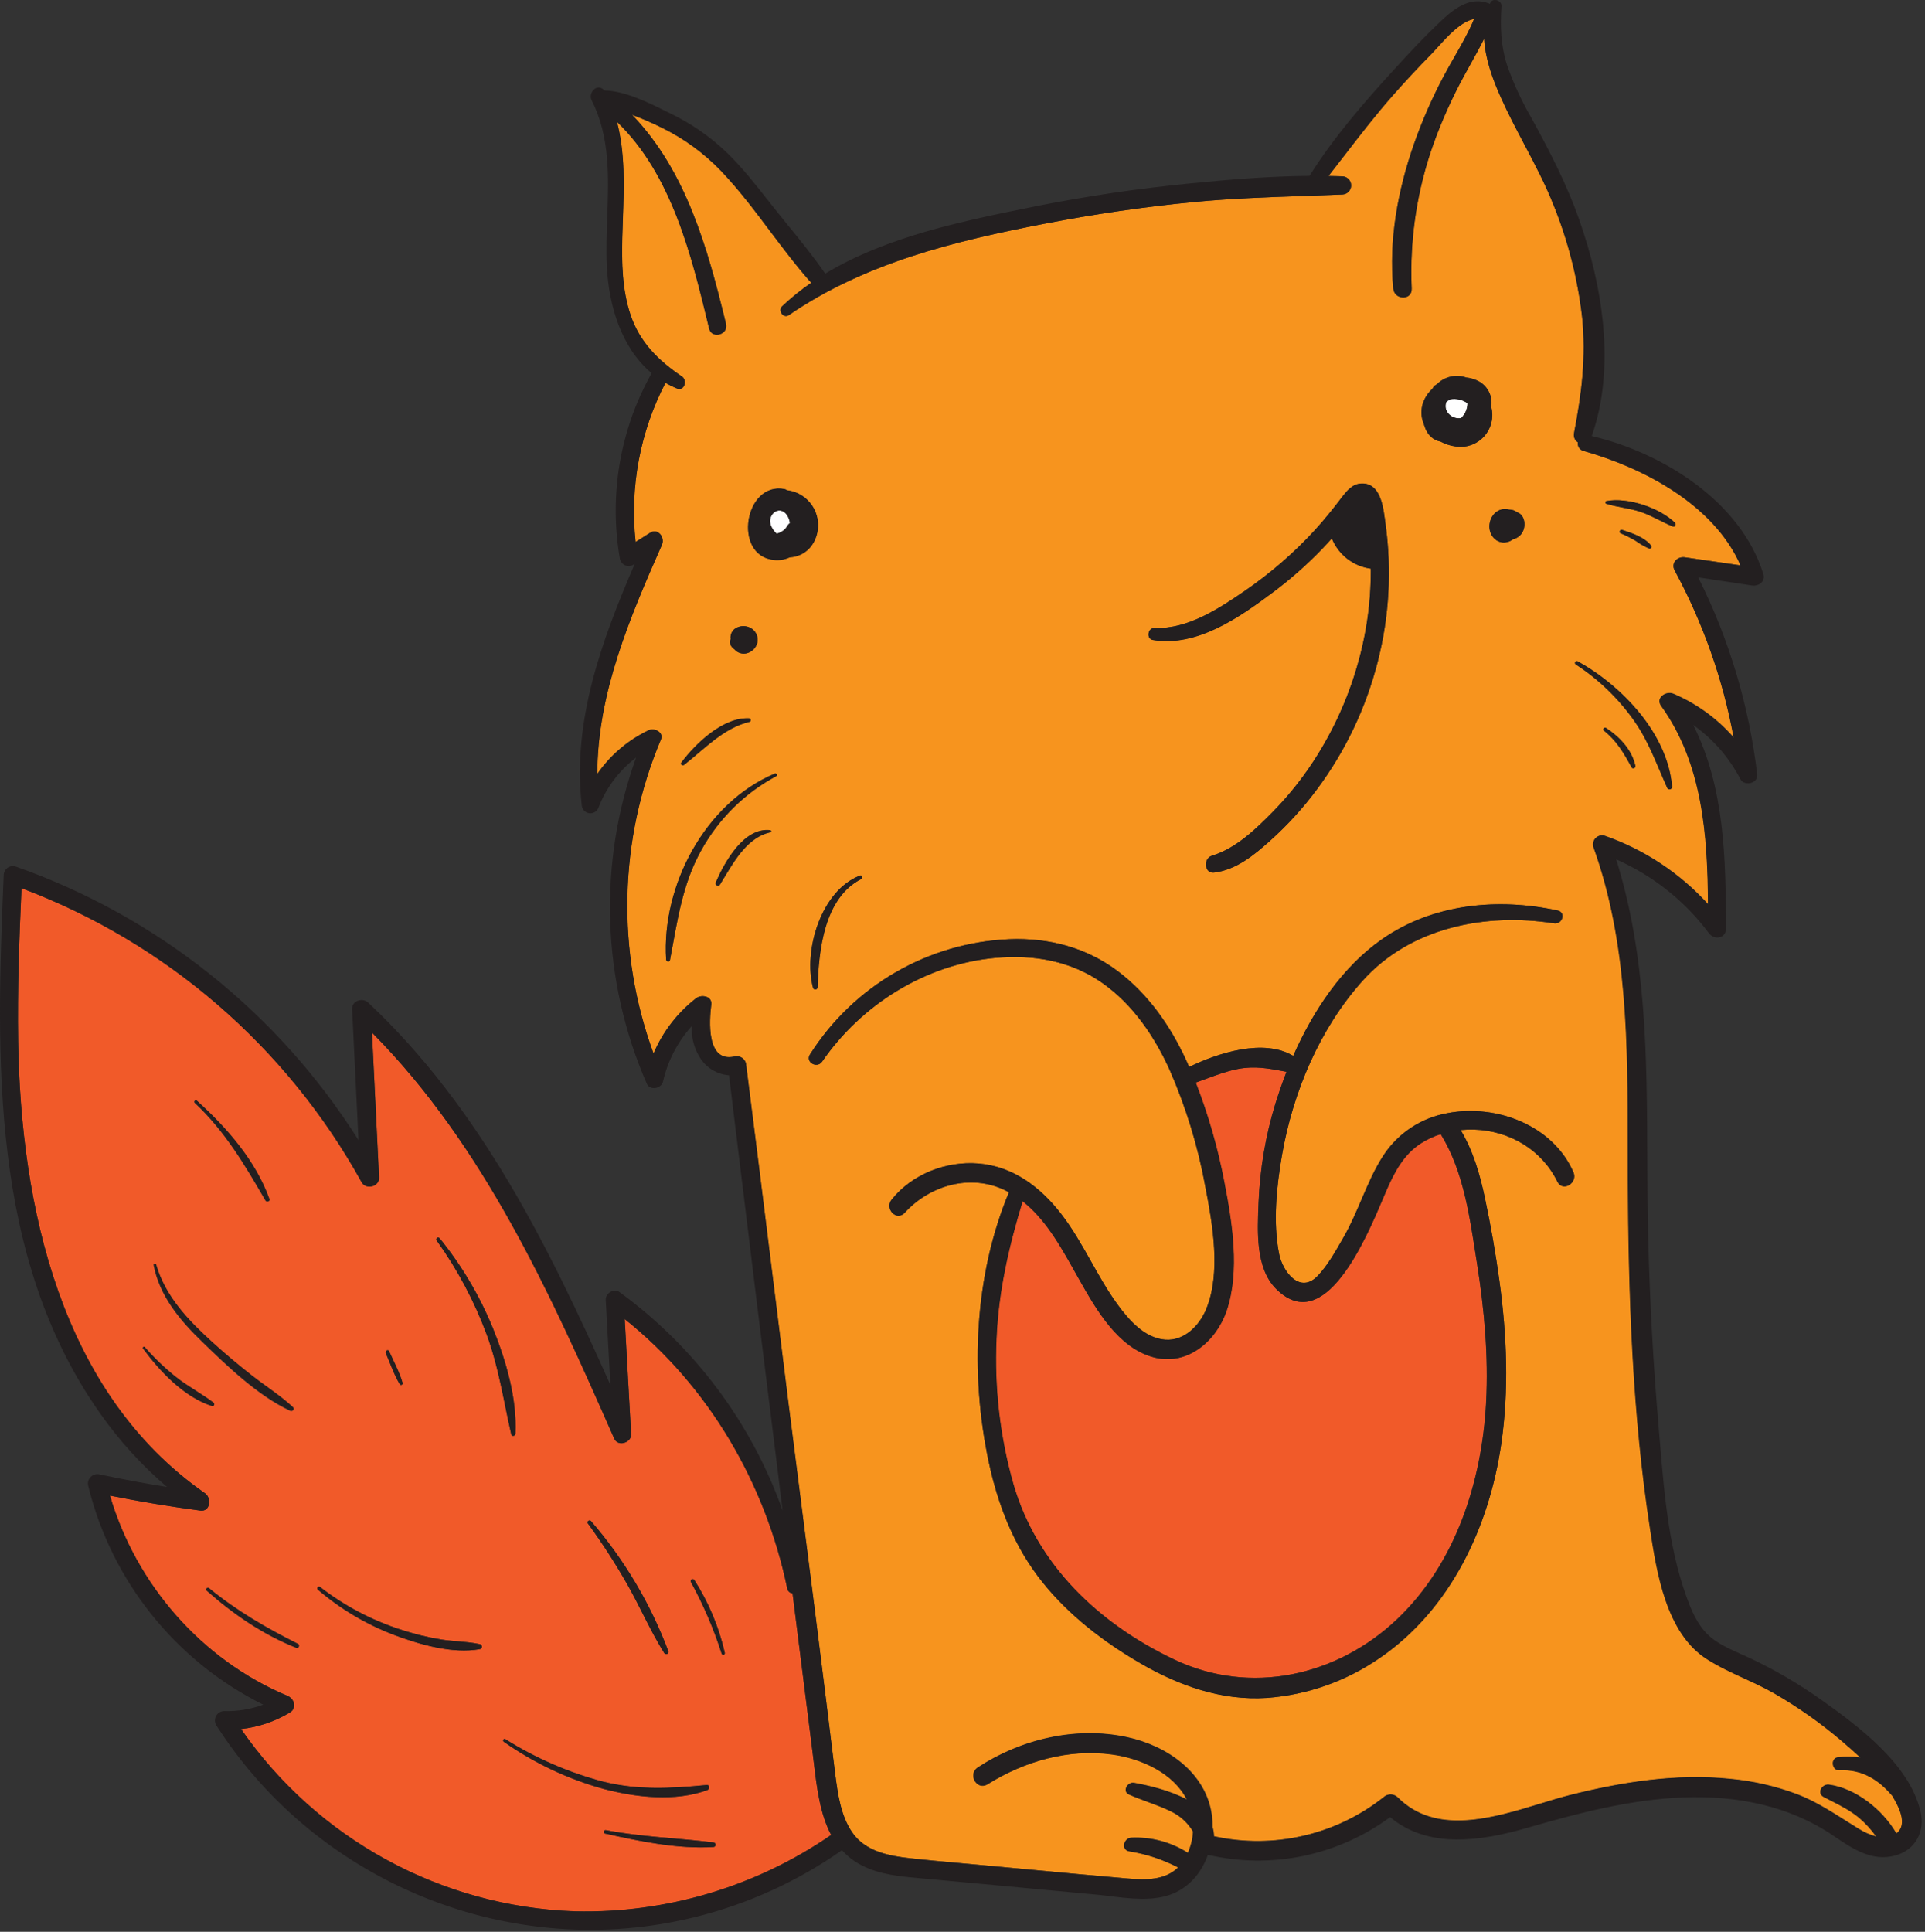 <svg width="572" height="574" viewBox="0 0 572 574" fill="none" xmlns="http://www.w3.org/2000/svg">
<rect x="0" y="0" width="572" height="574" fill="#333333" stroke="none"/>
<path d="M63.21 398.704C56.04 392.184 49.12 385.054 46.38 375.494C46.322 375.279 46.1 375.151 45.885 375.209C45.669 375.267 45.542 375.489 45.6 375.704C47.41 384.974 53.44 392.174 60.08 398.574C67.62 405.894 76.62 414.564 86.22 419.064C86.9 419.374 87.69 418.544 87.07 417.954C83.39 414.474 78.95 411.734 74.97 408.604C70.99 405.474 67.01 402.154 63.21 398.704Z" fill="#231F20"/>
<path d="M63.422 416.714C59.792 413.934 55.702 411.854 52.111 408.974C48.839 406.338 45.804 403.42 43.041 400.254C42.771 399.944 42.201 400.364 42.461 400.704C47.461 407.494 54.681 415.154 62.962 417.804C63.622 418.024 63.922 417.094 63.422 416.714Z" fill="#231F20"/>
<path d="M58.618 327.014C58.158 326.604 57.478 327.264 57.938 327.694C66.938 336.154 72.788 346.194 78.938 356.694C79.318 357.354 80.468 356.924 80.198 356.164C76.008 344.804 67.448 334.984 58.618 327.014Z" fill="#231F20"/>
<path d="M61.418 472.684C69.418 479.684 78.168 485.684 88.077 489.684C88.777 489.954 89.257 488.804 88.587 488.474C79.247 483.784 70.278 478.614 62.188 471.944C61.618 471.474 60.878 472.214 61.418 472.684Z" fill="#231F20"/>
<path fill-rule="evenodd" clip-rule="evenodd" d="M5.369 309.274C5.149 294.144 5.709 279.014 6.369 263.894C49.385 280.072 85.227 311.052 107.459 351.274C108.76 353.644 112.78 352.644 112.64 349.874L110.54 306.824C143.9 340.504 163.64 384.644 182.54 427.504C183.59 429.984 187.68 428.714 187.54 426.144C186.9 414.744 186.267 403.347 185.64 391.954C210.65 411.954 227.4 440.624 233.93 471.954C234.036 472.765 234.695 473.39 235.51 473.454C237.51 489.327 239.51 505.204 241.51 521.084C241.633 522.051 241.751 523.037 241.871 524.036L241.871 524.043L241.872 524.046L241.872 524.052L241.873 524.053L241.873 524.056C242.726 531.189 243.66 538.997 246.99 545.254C224.628 560.653 197.973 568.594 170.83 567.944C131.058 566.562 94.276 546.471 71.619 513.754C76.725 513.186 81.647 511.521 86.049 508.874C88.289 507.604 87.469 504.754 85.389 503.874C59.899 493.184 40.359 470.784 32.659 444.384C41.553 446.157 50.506 447.641 59.519 448.834C62.509 449.224 62.909 445.064 60.909 443.694C17.889 413.764 6.169 358.484 5.369 309.274ZM43.039 400.254C42.769 399.944 42.199 400.364 42.459 400.704C47.459 407.494 54.68 415.154 62.96 417.804C63.66 418.024 63.92 417.094 63.42 416.714C61.756 415.458 59.995 414.332 58.23 413.203C56.145 411.87 54.054 410.534 52.11 408.974C48.837 406.338 45.802 403.42 43.039 400.254ZM149.709 517.514C149.239 517.194 149.659 516.444 150.159 516.744C159.135 522.387 168.911 526.642 179.158 529.364C189.698 531.984 199.328 531.424 209.997 530.364C210.907 530.284 210.937 531.584 210.197 531.854C200.588 535.384 189.008 534.054 179.318 531.494C168.719 528.57 158.702 523.84 149.709 517.514ZM179.749 544.814C190.089 547.094 201.439 549.464 212.089 548.814C212.403 548.747 212.627 548.47 212.627 548.149C212.627 547.828 212.403 547.551 212.089 547.484C208.059 546.977 204.036 546.624 200.016 546.271L200.014 546.271L200.013 546.27L200.011 546.27L200.009 546.27L200.008 546.27L200.006 546.27L200.005 546.269L200.003 546.269C193.333 545.684 186.674 545.099 180.019 543.814C179.379 543.714 179.099 544.674 179.749 544.814ZM206.289 469.444C210.536 476.077 213.605 483.395 215.359 491.074C215.431 491.331 215.281 491.597 215.024 491.669C214.767 491.741 214.501 491.591 214.429 491.334C212.064 483.958 208.996 476.825 205.269 470.034C205.126 469.755 205.228 469.413 205.499 469.255C205.771 469.098 206.118 469.181 206.289 469.444ZM198.619 490.664C193.3 476.5 185.513 463.391 175.619 451.944C175.159 451.454 174.289 452.104 174.709 452.654C179.097 458.671 183.131 464.938 186.789 471.424C188.182 473.937 189.485 476.512 190.789 479.09L190.789 479.091C192.864 483.193 194.943 487.303 197.399 491.184C197.779 491.794 198.899 491.404 198.619 490.664ZM130.619 367.854C137.16 375.921 142.484 384.903 146.418 394.514C150.348 404.264 153.668 415.424 153.158 426.034C153.158 426.714 152.088 426.914 151.928 426.194C151.299 423.436 150.735 420.682 150.172 417.936C148.696 410.729 147.231 403.579 144.638 396.554C140.958 386.597 135.957 377.18 129.769 368.554C129.349 368.014 130.179 367.374 130.559 367.894L130.619 367.854ZM116.888 404.24L116.888 404.239C116.452 403.315 116.018 402.397 115.619 401.484C115.339 400.824 114.379 401.404 114.679 402.054C115.052 402.924 115.408 403.82 115.766 404.721L115.766 404.722L115.767 404.722L115.767 404.722L115.767 404.723C116.656 406.96 117.56 409.234 118.778 411.244C118.894 411.447 119.144 411.53 119.358 411.438C119.573 411.346 119.685 411.108 119.618 410.884C118.958 408.625 117.915 406.414 116.888 404.24ZM95.129 471.574C102.243 477.083 110.249 481.332 118.799 484.134C122.776 485.444 126.848 486.447 130.979 487.134C132.661 487.409 134.363 487.554 136.065 487.699L136.065 487.699L136.065 487.699L136.066 487.699C138.27 487.888 140.473 488.076 142.629 488.544C142.954 488.638 143.178 488.936 143.178 489.274C143.178 489.612 142.954 489.91 142.629 490.004C134.419 491.504 124.459 488.584 116.839 485.694C108.653 482.544 101.066 478.015 94.409 472.304C93.919 471.894 94.619 471.184 95.149 471.574H95.129ZM61.399 472.654C69.359 479.714 78.148 485.724 88.057 489.654H88.077C88.777 489.894 89.257 488.774 88.567 488.414C79.228 483.724 70.258 478.554 62.169 471.884C61.629 471.444 60.859 472.184 61.399 472.654ZM86.219 419.224C76.619 414.734 67.619 406.054 60.079 398.734C53.439 392.344 47.409 385.134 45.619 375.894C45.594 375.693 45.72 375.505 45.915 375.45C46.109 375.395 46.315 375.49 46.399 375.674C49.139 385.244 56.059 392.374 63.229 398.894C67.029 402.334 70.949 405.631 74.989 408.784C76.411 409.901 77.887 410.967 79.363 412.034L79.364 412.034C82.039 413.967 84.718 415.902 87.089 418.144C87.689 418.704 86.899 419.544 86.219 419.224ZM57.849 327.724C66.848 336.154 72.738 346.194 78.847 356.724C79.227 357.384 80.377 356.954 80.067 356.224C75.968 344.834 67.408 335.044 58.529 327.044C58.069 326.634 57.389 327.294 57.849 327.724Z" fill="#F15A29"/>
<path fill-rule="evenodd" clip-rule="evenodd" d="M245.491 505.414C245.853 508.332 246.209 511.25 246.564 514.17C247.093 518.505 247.621 522.841 248.171 527.174C248.921 533.014 249.761 539.394 253.171 544.384C257.071 550.134 264.171 551.464 270.571 552.164C275.087 552.655 279.602 553.066 284.105 553.476L284.136 553.479C286.603 553.703 289.065 553.927 291.521 554.164C296.038 554.581 300.552 555.007 305.065 555.432L305.083 555.434C315.07 556.376 325.057 557.317 335.081 558.164C340.501 558.634 346.151 558.724 350.081 554.874C345.527 552.485 340.617 550.847 335.541 550.024C333.161 549.574 333.971 546.234 336.081 546.024C342.059 545.727 347.981 547.304 353.021 550.534C353.918 548.525 354.447 546.371 354.581 544.174C353.069 541.604 350.832 539.538 348.151 538.234C345.881 537.099 343.457 536.206 341.033 535.313L341.032 535.313C339.185 534.632 337.338 533.951 335.561 533.164C333.461 532.244 335.071 529.364 337.011 529.714C341.271 530.504 347.671 531.964 352.761 534.714C348.761 526.784 339.181 522.464 330.561 521.274C317.631 519.474 304.431 523.274 293.501 530.134C290.341 532.134 287.501 527.194 290.601 525.134C303.431 516.694 319.761 512.844 334.911 516.134C346.791 518.674 358.531 526.754 360.151 539.584C360.286 540.669 360.346 541.761 360.331 542.854C360.599 543.743 360.744 544.666 360.761 545.594C378.446 549.489 396.945 545.234 411.151 534.004C412.312 532.887 414.149 532.887 415.311 534.004C426.603 545.379 443.412 540.255 457.739 535.886L457.742 535.885C460.808 534.951 463.761 534.05 466.521 533.354C481.931 529.474 498.131 526.904 514.031 528.524C520.93 529.153 527.712 530.713 534.191 533.164C539.319 535.172 543.733 537.967 548.266 540.837L548.268 540.839C549.56 541.657 550.861 542.481 552.191 543.294C553.865 544.379 555.701 545.189 557.631 545.694C556.172 543.64 554.469 541.77 552.561 540.124C549.927 537.928 546.918 536.399 543.894 534.864L543.889 534.861C543.253 534.538 542.615 534.214 541.981 533.884C539.791 532.744 541.481 529.964 543.511 530.254C551.411 531.354 559.361 537.604 563.511 544.734H563.571C567.141 542.024 564.181 536.644 562.381 533.584C558.381 528.844 553.381 525.584 546.591 525.954C544.421 526.074 543.911 522.474 546.071 522.144C548.337 521.808 550.642 521.832 552.901 522.214C551.021 520.434 549.071 518.734 547.141 517.094C540.951 511.832 534.293 507.146 527.251 503.094C524.325 501.408 521.242 499.983 518.161 498.559L518.161 498.558L518.16 498.558C514.461 496.848 510.766 495.139 507.351 492.984C495.111 485.274 492.351 467.194 490.351 454.054C485.111 420.054 483.951 384.914 483.771 350.534C483.753 347.029 483.752 343.512 483.751 339.988C483.742 310.183 483.732 279.819 473.511 251.534C473.27 250.616 473.535 249.64 474.206 248.969C474.877 248.298 475.853 248.034 476.771 248.274C488.588 252.392 499.186 259.402 507.601 268.664C507.471 248.154 505.991 226.804 493.651 209.664C491.931 207.264 495.151 205.204 497.231 206.094C504.143 209.032 510.298 213.501 515.231 219.164C511.995 201.791 506.053 185.034 497.621 169.504C496.431 167.304 498.381 165.274 500.621 165.594L517.171 168.004C509.291 150.004 488.511 139.084 470.561 134.004C469.402 133.74 468.651 132.616 468.851 131.444C467.909 130.848 467.454 129.716 467.721 128.634C469.951 117.054 471.351 105.984 470.101 94.174C468.783 82.75 465.931 71.556 461.621 60.894C459.141 54.632 456.02 48.728 452.894 42.818C450.5 38.289 448.103 33.756 445.991 29.054C443.521 23.584 441.291 17.504 440.991 11.454C439.755 13.959 438.397 16.401 437.036 18.85C436.371 20.047 435.704 21.246 435.051 22.454C431.504 28.944 428.461 35.697 425.951 42.654C421.007 56.47 418.796 71.115 419.441 85.774C419.581 89.334 414.331 89.194 413.991 85.774C412.571 71.324 415.391 56.304 420.171 42.694C422.606 35.772 425.557 29.044 429.001 22.564C430.014 20.653 431.091 18.779 432.166 16.906L432.167 16.905L432.167 16.905C434.278 13.23 436.385 9.562 438.001 5.634C434.138 6.344 430.203 10.69 427.299 13.897L427.298 13.898C426.602 14.667 425.964 15.371 425.401 15.944C421.448 19.944 417.608 24.064 413.881 28.304C408.796 34.069 404.131 40.12 399.459 46.179L399.458 46.179C397.882 48.223 396.305 50.269 394.711 52.304C396.121 52.304 397.521 52.354 398.921 52.404L398.921 52.404C400.346 52.491 401.457 53.672 401.457 55.099C401.457 56.527 400.346 57.707 398.921 57.794C395.123 57.955 391.33 58.087 387.539 58.219L387.539 58.219C376.667 58.598 365.813 58.976 354.921 60.014C339.991 61.434 325.161 63.624 310.431 66.464C283.681 71.614 257.121 78.054 234.371 93.644C232.791 94.734 231.011 92.304 232.371 91.024C235.075 88.473 237.97 86.133 241.031 84.024C236.694 79.166 232.77 73.944 228.846 68.722C224.185 62.519 219.524 56.317 214.171 50.724C209.125 45.48 203.199 41.161 196.661 37.964C193.766 36.526 190.798 35.238 187.771 34.104C203.851 50.774 210.241 73.744 215.691 96.244C216.481 99.484 211.481 100.864 210.691 97.624L210.642 97.42C205.484 76.06 199.639 51.854 183.291 36.174C185.748 45.462 185.403 55.263 185.062 64.97L185.062 64.97L185.062 64.97L185.062 64.97L185.062 64.97L185.062 64.97L185.062 64.97L185.062 64.97L185.062 64.97L185.062 64.97L185.062 64.97L185.062 64.97L185.062 64.97L185.062 64.97C184.999 66.759 184.936 68.545 184.891 70.324C184.691 78.114 184.831 86.064 187.321 93.524C190.071 101.744 195.631 107.134 202.621 111.894C204.331 113.054 203.271 116.324 201.131 115.444C199.954 114.963 198.811 114.402 197.711 113.764C190.161 128.306 187.075 144.755 188.841 161.044L193.101 158.344C195.511 156.794 197.611 159.734 196.651 161.904C187.101 183.534 177.491 206.134 177.461 229.984C181.323 224.387 186.589 219.904 192.731 216.984C194.421 216.174 197.281 217.574 196.351 219.764C183.847 249.461 183.068 282.795 194.171 313.044C196.912 306.581 201.264 300.928 206.811 296.624C208.351 295.424 211.641 295.924 211.321 298.494C210.721 303.274 209.811 315.794 218.201 313.934C219.03 313.724 219.911 313.903 220.592 314.421C221.273 314.939 221.682 315.739 221.701 316.594C224.389 337.636 227.001 358.685 229.613 379.732L229.613 379.734L229.613 379.736L229.613 379.737L229.613 379.739L229.614 379.74L229.614 379.742L229.614 379.743L229.614 379.745L229.614 379.746L229.615 379.748L229.615 379.75L229.615 379.751L229.616 379.756L229.616 379.757L229.616 379.759L229.616 379.76L229.616 379.762L229.617 379.764L229.617 379.765L229.617 379.767L229.617 379.768L229.617 379.77L229.617 379.771L229.618 379.773L229.618 379.774L229.618 379.776C231.144 392.073 232.67 404.37 234.211 416.664C235.552 427.239 236.91 437.813 238.269 448.388L238.269 448.391C240.711 467.394 243.152 486.398 245.491 505.414ZM484.821 228.004C482.591 223.864 480.341 220.004 476.571 217.084C476.111 216.734 476.711 215.984 477.191 216.284C481.191 218.884 484.871 222.734 485.931 227.534C486.071 228.184 485.161 228.624 484.821 228.004ZM497.721 155.334C493.171 150.894 483.631 147.644 477.311 148.894C476.901 149.004 476.961 149.584 477.311 149.664C478.899 150.17 480.537 150.482 482.18 150.795C483.982 151.138 485.789 151.483 487.541 152.084C489.425 152.731 491.179 153.605 492.933 154.48C494.298 155.16 495.664 155.841 497.091 156.414C497.721 156.664 498.161 155.754 497.721 155.334ZM490.031 162.984C488.62 162.366 487.279 161.598 486.031 160.694C484.586 159.842 483.086 159.087 481.541 158.434C480.951 158.184 481.381 157.214 481.971 157.434L481.979 157.437C484.868 158.377 488.773 159.647 490.631 162.194C490.736 162.385 490.722 162.62 490.593 162.796C490.464 162.972 490.245 163.057 490.031 163.014V162.984ZM496.851 233.794C495.571 217.994 481.971 203.774 468.791 196.474V196.504C468.547 196.41 468.27 196.505 468.135 196.729C467.999 196.953 468.044 197.242 468.241 197.414C475.102 201.874 481.034 207.619 485.711 214.334C488.921 218.93 491.02 223.872 493.155 228.896C493.9 230.649 494.649 232.412 495.451 234.174C495.63 234.454 495.97 234.586 496.291 234.499C496.611 234.412 496.838 234.126 496.851 233.794ZM446.4 151.304C447.065 151.174 447.75 151.205 448.4 151.394C449.263 151.378 450.106 151.657 450.79 152.184C453.18 152.964 453.57 156.384 452.23 158.394C451.616 159.316 450.67 159.964 449.59 160.204C449.164 160.543 448.679 160.8 448.16 160.964C445.221 161.884 442.751 159.584 442.611 156.704C442.461 154.344 443.931 151.794 446.4 151.334V151.304ZM425.661 115.494C424.44 116.587 423.503 117.959 422.931 119.494C422.161 121.588 422.225 123.897 423.111 125.944C423.127 126.004 423.14 126.064 423.153 126.124C423.172 126.214 423.191 126.304 423.221 126.394C424.131 129.334 425.941 130.774 428.061 131.174C429.423 131.913 430.906 132.401 432.441 132.614C435.608 133.144 438.827 132.026 440.984 129.647C443.141 127.268 443.938 123.954 443.101 120.854C443.594 117.911 442.233 114.966 439.671 113.434C438.446 112.724 437.081 112.287 435.671 112.154C432.628 111.092 429.245 111.87 426.971 114.154C426.894 114.206 426.817 114.252 426.74 114.297C426.637 114.359 426.534 114.42 426.431 114.494C426.097 114.76 425.832 115.103 425.661 115.494ZM343.071 186.584C352.981 186.964 362.241 180.794 370.121 175.394C377.557 170.27 384.4 164.334 390.521 157.694C393.521 154.454 396.221 151.034 398.891 147.534C400.371 145.604 401.971 143.734 404.591 143.654C410.105 143.48 410.991 150.282 411.564 154.684L411.564 154.684C411.614 155.071 411.662 155.44 411.711 155.784C413.585 169.396 412.797 183.243 409.391 196.554C405.907 210.283 399.76 223.194 391.301 234.554C387.22 240.057 382.597 245.136 377.501 249.714C372.631 254.064 367.451 258.404 360.791 259.254C357.791 259.634 357.501 255.054 360.111 254.254C367.261 252.064 373.111 246.394 378.271 241.154C383.336 235.981 387.814 230.263 391.621 224.104C398.24 213.409 402.893 201.617 405.361 189.284C406.619 183.028 407.269 176.665 407.301 170.284V168.924C402.1 168.233 397.674 164.794 395.721 159.924C395.307 160.364 394.892 160.824 394.472 161.287C393.939 161.877 393.4 162.473 392.851 163.044C388.301 167.773 383.371 172.12 378.111 176.044C368.191 183.464 355.561 192.284 342.581 190.124C340.521 189.834 341.051 186.504 343.071 186.584ZM352.411 314.904C347.731 304.764 341.181 295.364 332.181 288.584V288.594C322.801 281.524 311.621 278.634 299.921 279.074C275.761 280.105 253.634 292.894 240.681 313.314C239.231 315.624 242.781 317.624 244.291 315.434C255.991 298.404 275.181 286.454 295.891 284.604C307.221 283.594 318.331 285.504 327.721 292.184C336.681 298.564 343.001 307.884 347.521 317.784C352.427 328.972 356.008 340.695 358.191 352.714C360.331 363.754 362.871 378.214 358.421 388.984C356.411 393.854 351.951 398.474 346.261 398.064C340.171 397.634 335.451 392.234 332.101 387.634C329.138 383.576 326.676 379.203 324.215 374.831L324.215 374.831C321.484 369.981 318.754 365.132 315.341 360.714C309.191 352.764 301.011 346.544 290.711 345.714C281.111 344.934 271.001 348.884 264.951 356.444C262.791 359.144 266.411 363.004 268.851 360.334C276.321 352.154 288.411 348.684 298.701 353.684C298.976 353.815 299.241 353.961 299.507 354.108L299.508 354.108L299.608 354.164C299.676 354.201 299.743 354.238 299.811 354.274C289.491 379.024 288.261 408.084 293.731 434.024C296.501 447.164 301.331 459.604 309.811 470.164C317.741 480.054 328.051 487.944 338.971 494.274C350.441 500.914 362.981 505.364 376.391 504.514C388.525 503.624 400.195 499.479 410.171 492.514C431.081 478.104 442.501 453.654 446.081 429.104C448.431 412.994 447.751 396.714 445.551 380.624C444.421 372.374 442.981 364.154 441.251 356.014C439.751 348.944 437.771 341.984 434.021 335.774C435.35 335.648 436.686 335.601 438.021 335.634C448.531 335.944 458.131 341.604 462.771 351.104C464.351 354.314 468.921 351.504 467.541 348.314C461.441 334.294 444.531 327.984 430.141 330.744C422.363 332.119 415.492 336.632 411.141 343.224C408.437 347.36 406.482 351.931 404.526 356.507L404.525 356.507C402.915 360.274 401.303 364.043 399.271 367.574C399.166 367.757 399.06 367.941 398.954 368.126C398.847 368.313 398.739 368.501 398.63 368.691L398.628 368.695C396.577 372.276 394.345 376.173 391.541 379.104C386.221 384.664 381.081 377.764 380.081 372.544C378.221 363.174 379.331 352.464 380.951 343.174C384.191 324.514 392.141 305.634 404.881 291.424C419.101 275.564 441.401 271.134 461.811 274.354C464.261 274.734 465.381 271.104 462.861 270.554C445.201 266.704 425.851 268.474 410.691 279.054C398.891 287.284 390.271 300.204 384.271 313.734C375.591 308.534 362.141 312.784 353.351 317.034L353.281 316.873L353.224 316.742L353.12 316.502C352.889 315.969 352.658 315.437 352.411 314.904ZM255.561 260.154C256.121 259.934 256.491 260.854 255.961 261.154C244.781 266.794 243.251 282.494 242.901 293.364C242.892 293.697 242.643 293.975 242.312 294.019C241.982 294.064 241.668 293.863 241.571 293.544C238.621 282.414 244.011 264.524 255.561 260.164V260.154ZM223.041 186.584C221.657 185.83 219.98 185.857 218.621 186.654C217.511 187.322 216.911 188.592 217.101 189.874C216.758 190.754 216.966 191.754 217.631 192.424C217.814 192.613 218.015 192.784 218.231 192.934C219.141 193.99 220.57 194.44 221.921 194.094C223.468 193.697 224.669 192.477 225.041 190.924C225.407 189.195 224.593 187.43 223.041 186.584ZM202.421 226.654C206.641 220.914 214.95 213.024 222.659 213.454C222.885 213.496 223.058 213.679 223.088 213.907C223.118 214.135 222.997 214.356 222.789 214.454C216.728 215.91 212.032 219.907 207.372 223.875L207.371 223.875L207.371 223.876C206.012 225.032 204.657 226.186 203.271 227.274C202.841 227.594 202.041 227.134 202.431 226.604L202.421 226.654ZM215.196 260.76C218.525 255.228 222.44 248.721 228.911 247.324L228.921 247.274C229.301 247.194 229.171 246.684 228.811 246.704C220.971 245.874 215.301 256.174 212.701 262.174C212.533 262.506 212.653 262.911 212.975 263.097C213.296 263.283 213.707 263.185 213.911 262.874C214.332 262.195 214.759 261.486 215.196 260.76ZM230.62 230.634C221.317 235.63 213.638 243.184 208.491 252.404C203.459 261.332 201.742 270.725 199.96 280.47C199.67 282.055 199.379 283.65 199.071 285.254C198.941 285.934 197.971 285.714 197.931 285.094C196.551 263.094 209.571 238.564 230.17 229.874C230.69 229.654 231.14 230.364 230.62 230.634ZM233.05 145.294C221.221 143.144 217.751 164.794 229.621 166.294C231.32 166.529 233.051 166.261 234.6 165.524C235.235 165.507 235.865 165.42 236.48 165.264C242.02 163.824 244.3 157.324 242.38 152.324C240.994 148.66 237.673 146.081 233.78 145.644C233.573 145.463 233.321 145.342 233.05 145.294Z" fill="#F7941E"/>
<path d="M233.979 153.244C231.98 149.964 228.171 152.384 228.91 155.664C229.227 156.81 229.891 157.83 230.81 158.584C231.303 158.448 231.776 158.249 232.219 157.994C232.815 157.659 233.328 157.194 233.719 156.634C233.967 156.162 234.307 155.743 234.719 155.404C234.613 154.643 234.362 153.91 233.979 153.244Z" fill="white"/>
<path d="M364.442 389.474C361.372 398.474 352.802 405.934 342.821 403.314C332.181 400.524 325.721 389.104 320.701 380.264C316.051 372.074 311.371 362.844 303.821 356.914C299.741 370.304 296.641 383.694 296.061 397.804C295.402 412.346 297.09 426.899 301.061 440.904C308.061 465.054 326.541 482.484 348.861 493.094C371.482 503.844 397.212 498.094 415.132 481.094C432.522 464.544 440.322 440.174 441.562 416.694C442.292 402.924 441.042 389.094 438.882 375.504C436.832 362.634 435.122 348.434 428.172 337.154C428.172 337.094 428.122 337.044 428.082 336.984C425.988 337.628 423.993 338.557 422.152 339.744C417.092 343.014 414.322 348.244 411.982 353.624C407.702 363.444 394.592 398.464 379.152 382.954C372.902 376.684 373.642 365.434 373.962 357.324C374.357 347.347 376.038 337.462 378.962 327.914C379.962 324.794 381.022 321.624 382.262 318.464C377.262 317.534 373.062 316.604 367.782 317.634C363.432 318.484 359.392 320.234 355.242 321.634C358.957 331.189 361.793 341.063 363.712 351.134C366.072 363.124 368.472 377.644 364.442 389.474Z" fill="#F15A29"/>
<path d="M434.168 124.224C435.364 123.066 436.048 121.479 436.068 119.814C434.58 118.761 432.735 118.34 430.938 118.644C430.531 118.862 430.144 119.113 429.778 119.394C429.318 120.444 429.452 121.659 430.128 122.584C431.032 123.881 432.615 124.524 434.168 124.224Z" fill="white"/>
<path fill-rule="evenodd" clip-rule="evenodd" d="M4.54 257.434C3.72 257.218 2.846 257.393 2.172 257.907C1.498 258.421 1.099 259.217 1.09 260.064C-1.18 314.354 -3.04 373.594 29.85 420.114C35.51 428.146 42.151 435.439 49.62 441.824C42.92 440.758 36.253 439.518 29.62 438.104C28.661 437.863 27.647 438.144 26.948 438.843C26.249 439.541 25.969 440.556 26.21 441.514C33.15 469.769 52.167 493.541 78.21 506.514C74.507 507.897 70.57 508.543 66.62 508.414C65.632 508.426 64.725 508.96 64.234 509.817C63.743 510.673 63.741 511.726 64.23 512.584C94.41 559.814 152.23 583.184 206.7 569.584C222.296 565.714 237.041 558.991 250.19 549.754C251.864 551.629 253.876 553.172 256.12 554.304C261.476 557.042 267.607 557.581 273.54 558.103C274.109 558.153 274.676 558.203 275.24 558.254L300.06 560.554L325.74 562.954C327.124 563.085 328.548 563.258 329.994 563.435C335.858 564.15 342.09 564.909 347.57 563.024C353.22 561.074 357.01 556.504 358.92 551.134C377.736 555.504 397.522 551.41 413.06 539.934C424.44 549.484 440.2 547.034 453.63 543.164C468.83 538.784 484.11 534.714 500 534.084C515.89 533.454 531.53 536.434 544.85 545.504L544.95 545.572C550.382 549.263 556.252 553.252 563.15 551.344C569.22 549.674 572.08 544.194 570.65 538.174C567.3 524.064 552.2 512.904 541.06 504.984C534.435 500.286 527.408 496.183 520.06 492.724C519.154 492.296 518.234 491.886 517.313 491.476L517.311 491.475C514.898 490.4 512.474 489.32 510.26 487.894C506.26 485.344 504.03 481.724 502.26 477.424C496.023 461.944 494.59 444.794 493.206 428.241L493.206 428.24C493.095 426.904 492.983 425.572 492.87 424.244C491.256 405.458 490.216 386.634 489.75 367.774C489.553 359.918 489.52 352.018 489.488 344.103V344.103C489.364 314.167 489.24 284.032 480.24 255.354C491.19 260.178 500.702 267.758 507.85 277.354C509.34 279.354 512.85 278.864 512.85 276.004C512.85 255.604 512.48 233.844 503.14 215.424C509.018 219.591 513.817 225.1 517.14 231.494C518.31 233.724 522.42 232.824 522.14 230.154C519.744 209.752 513.816 189.923 504.62 171.554L520.62 173.974C522.55 174.254 524.62 172.804 523.98 170.614C517.27 148.944 494.09 134.564 472.98 129.554C480.15 109.284 476.19 84.884 469.22 65.174C465.53 54.744 460.53 45.044 455.22 35.364C452.221 30.229 449.722 24.818 447.76 19.204C445.92 13.424 445.76 7.774 446.15 1.784C446.25 0.084 443.53 -0.756 442.81 0.884C442.81 0.949 442.778 1.009 442.746 1.071V1.071C442.733 1.095 442.721 1.119 442.71 1.144C442.577 1.073 442.44 1.009 442.3 0.954C437.07 -0.976 432.54 2.194 428.81 5.654C423.71 10.384 418.92 15.524 414.24 20.654C405.24 30.494 396.19 40.944 389.11 52.254C377.11 52.364 365.11 53.354 353.31 54.534C338.18 56.034 323.09 58.224 308.19 61.214L307.012 61.451C286.673 65.542 263.564 70.189 245.19 81.314C245.179 81.29 245.166 81.267 245.153 81.245C245.142 81.228 245.131 81.211 245.12 81.194C241.754 76.285 237.961 71.628 234.178 66.984L234.178 66.983C232.79 65.279 231.403 63.577 230.04 61.864C229.527 61.215 229.015 60.563 228.503 59.911C224.602 54.946 220.687 49.963 216.17 45.534C211.171 40.705 205.432 36.708 199.17 33.694C198.752 33.489 198.323 33.277 197.884 33.06C192.529 30.411 185.623 26.995 179.7 26.884L179.12 26.434C177.01 24.874 174.79 27.814 175.79 29.774C181.306 40.566 180.87 52.646 180.438 64.604V64.604C180.26 69.51 180.084 74.396 180.32 79.164C180.9 90.834 184.62 103.314 193.62 110.894C184.194 127.707 180.879 147.265 184.24 166.244C184.466 167.037 185.044 167.681 185.807 167.992C186.571 168.302 187.435 168.244 188.15 167.834L188.62 167.524C178.83 190.234 170.01 214.184 172.86 239.234C172.929 240.463 173.86 241.47 175.079 241.636C176.299 241.802 177.465 241.08 177.86 239.914C180.134 234.044 183.994 228.92 189.01 225.114C177.652 256.639 178.794 291.315 192.2 322.024C193.12 324.124 196.52 323.464 197 321.394C198.389 315.255 201.329 309.574 205.54 304.894C205.364 308.369 206.319 311.807 208.26 314.694C210.169 317.485 213.247 319.252 216.62 319.494C221.86 362.601 227.166 405.711 232.54 448.824C223.283 422.792 206.382 400.161 184.05 383.894C182.41 382.694 179.88 384.304 179.99 386.224C180.45 394.658 180.913 403.088 181.38 411.514C163.01 370.324 142.69 329.084 109.38 297.884C107.71 296.324 104.51 297.344 104.63 299.884C105.256 312.844 105.89 325.804 106.53 338.764C82.666 300.939 46.728 272.28 4.54 257.434ZM221.74 316.584C221.72 315.729 221.312 314.929 220.631 314.411C219.949 313.893 219.069 313.714 218.24 313.924C209.85 315.784 210.76 303.264 211.36 298.484C211.68 295.914 208.36 295.414 206.85 296.614C201.303 300.918 196.951 306.571 194.21 313.034C183.106 282.785 183.885 249.451 196.39 219.754C197.32 217.564 194.46 216.164 192.77 216.974C186.628 219.894 181.362 224.377 177.5 229.974C177.5 206.124 187.14 183.524 196.69 161.894C197.69 159.724 195.55 156.784 193.14 158.334L188.88 161.034C187.114 144.745 190.2 128.296 197.75 113.754C198.85 114.392 199.993 114.953 201.17 115.434C203.31 116.314 204.37 113.044 202.66 111.884C195.66 107.124 190.11 101.734 187.36 93.514C184.87 86.054 184.73 78.104 184.93 70.314C184.975 68.535 185.038 66.749 185.101 64.96C185.442 55.253 185.787 45.452 183.33 36.164C199.71 51.894 205.56 76.164 210.73 97.614C211.51 100.854 216.51 99.474 215.73 96.234C210.28 73.734 203.89 50.764 187.81 34.094C190.837 35.228 193.804 36.516 196.7 37.954C203.238 41.151 209.164 45.47 214.21 50.714C219.537 56.307 224.183 62.481 228.827 68.654C232.77 73.894 236.712 79.133 241.07 84.014C238.008 86.123 235.113 88.463 232.41 91.014C231.07 92.294 232.85 94.724 234.41 93.634C257.16 78.044 283.72 71.634 310.47 66.454C325.2 63.614 340.03 61.454 354.96 60.004C365.839 58.965 376.696 58.587 387.589 58.208L387.59 58.208C391.375 58.076 395.164 57.944 398.96 57.784C400.384 57.697 401.495 56.517 401.495 55.089C401.495 53.662 400.384 52.481 398.96 52.394C398.071 52.394 397.183 52.366 396.292 52.338L396.291 52.338C395.778 52.321 395.265 52.305 394.75 52.294C396.376 50.221 397.984 48.136 399.591 46.053C404.232 40.038 408.869 34.028 413.92 28.294C417.653 24.074 421.493 19.954 425.44 15.934C425.975 15.382 426.578 14.714 427.235 13.985C430.149 10.755 434.131 6.342 438.04 5.624C436.404 9.53 434.305 13.204 432.202 16.883L432.201 16.884C431.128 18.762 430.053 20.642 429.04 22.554C425.596 29.033 422.644 35.762 420.21 42.684C415.43 56.294 412.61 71.314 414.03 85.764C414.37 89.184 419.62 89.324 419.48 85.764C418.835 71.105 421.046 56.46 425.99 42.644C428.5 35.687 431.542 28.934 435.09 22.444C435.705 21.312 436.329 20.189 436.953 19.068C438.357 16.543 439.755 14.027 441.03 11.444C441.34 17.494 443.57 23.574 446.03 29.044C448.151 33.811 450.572 38.401 452.992 42.989L452.992 42.989C456.079 48.844 459.164 54.693 461.62 60.894C465.938 71.548 468.8 82.736 470.13 94.154C471.38 105.964 469.98 117.034 467.75 128.614C467.482 129.696 467.937 130.828 468.88 131.424C468.676 132.609 469.444 133.743 470.62 133.994C488.57 139.084 509.35 149.994 517.23 167.994L500.62 165.594C498.38 165.274 496.43 167.304 497.62 169.504C506.027 185.061 511.939 201.842 515.14 219.234C510.207 213.571 504.052 209.102 497.14 206.164C495.06 205.274 491.84 207.334 493.56 209.734C505.9 226.824 507.38 248.174 507.51 268.734C499.095 259.472 488.496 252.462 476.68 248.344C475.762 248.104 474.785 248.368 474.114 249.039C473.443 249.71 473.179 250.686 473.42 251.604C483.641 279.925 483.65 310.292 483.659 340.069C483.661 343.59 483.662 347.104 483.68 350.604C483.86 384.984 485.02 420.094 490.26 454.124C492.26 467.264 495.03 485.344 507.26 493.054C510.706 495.256 514.437 496.973 518.169 498.691L518.17 498.691C521.217 500.094 524.265 501.497 527.16 503.164C534.202 507.216 540.859 511.902 547.05 517.164C548.98 518.804 550.93 520.504 552.81 522.284C550.551 521.902 548.246 521.878 545.98 522.214C543.82 522.544 544.33 526.144 546.5 526.024C553.31 525.644 558.31 528.914 562.29 533.654C564.09 536.714 567.05 542.094 563.48 544.804H563.42C559.32 537.674 551.37 531.424 543.42 530.324C541.42 530.034 539.7 532.814 541.89 533.954C542.526 534.285 543.164 534.61 543.803 534.934C546.826 536.469 549.836 537.998 552.47 540.194C554.378 541.84 556.08 543.71 557.54 545.764C555.61 545.259 553.773 544.449 552.1 543.364C550.754 542.541 549.439 541.707 548.135 540.88L548.134 540.879C543.623 538.019 539.234 535.235 534.1 533.234C527.62 530.783 520.838 529.222 513.94 528.594C498.04 526.974 481.84 529.544 466.43 533.424C463.715 534.118 460.814 535.005 457.803 535.927L457.801 535.927C443.441 540.322 426.553 545.49 415.22 534.074C414.058 532.957 412.221 532.957 411.06 534.074C396.854 545.304 378.354 549.559 360.67 545.664C360.653 544.735 360.508 543.813 360.24 542.924C360.255 541.831 360.195 540.739 360.06 539.654C358.44 526.824 346.7 518.744 334.82 516.204C319.67 512.954 303.34 516.804 290.51 525.204C287.44 527.204 290.25 532.144 293.41 530.204C304.34 523.354 317.54 519.544 330.47 521.344C339.09 522.534 348.71 526.854 352.67 534.784C347.58 531.994 341.18 530.534 336.92 529.784C334.98 529.434 333.37 532.314 335.47 533.234C337.253 534.024 339.102 534.706 340.952 535.389C343.367 536.28 345.784 537.172 348.06 538.304C350.741 539.608 352.978 541.674 354.49 544.244C354.355 546.441 353.827 548.595 352.93 550.604C347.89 547.374 341.968 545.797 335.99 546.094C333.88 546.254 333.07 549.594 335.45 550.094C340.557 550.891 345.502 552.512 350.09 554.894C346.09 558.744 340.47 558.654 335.09 558.184C326.22 557.421 317.373 556.591 308.514 555.76L308.511 555.76C302.859 555.229 297.201 554.698 291.53 554.184C289.865 554.032 288.201 553.884 286.537 553.736L286.531 553.735C281.199 553.26 275.875 552.786 270.58 552.184C264.13 551.484 257.08 550.184 253.18 544.404C249.813 539.424 248.966 533.084 248.189 527.263L248.18 527.194C247.63 522.863 247.102 518.529 246.574 514.195L246.573 514.188C246.217 511.269 245.862 508.351 245.5 505.434C243.382 488.217 241.181 471.01 238.979 453.803L238.979 453.802C237.395 441.427 235.812 429.052 234.26 416.674C232.66 403.937 231.079 391.194 229.497 378.454L229.496 378.449L229.496 378.449C226.935 357.811 224.373 337.178 221.74 316.584ZM112.619 349.834C112.759 352.604 108.739 353.604 107.439 351.234C85.208 311.044 49.387 280.087 6.4 263.914C5.71 279.034 5.15 294.164 5.4 309.294C6.2 358.504 17.939 413.784 60.939 443.714C62.909 445.084 62.549 449.244 59.549 448.854C50.549 447.667 41.596 446.184 32.689 444.404C40.419 470.804 59.929 493.204 85.419 503.894C87.499 504.724 88.319 507.574 86.079 508.894C81.666 511.538 76.733 513.196 71.619 513.754C94.28 546.451 131.051 566.525 170.808 567.904C197.952 568.554 224.606 560.613 246.968 545.214C243.636 538.927 242.703 531.132 241.849 524.001C241.729 523 241.611 522.013 241.488 521.044C239.488 505.171 237.488 489.294 235.488 473.414C234.673 473.35 234.014 472.725 233.908 471.914C227.378 440.624 210.618 411.914 185.618 391.914C186.258 403.307 186.892 414.704 187.518 426.104C187.708 428.674 183.618 429.944 182.518 427.464C163.648 384.604 143.909 340.434 110.519 306.784L112.619 349.834Z" fill="#231F20"/>
<path d="M342.62 190.174C355.62 192.334 368.23 183.514 378.15 176.094C383.41 172.17 388.339 167.823 392.89 163.094C393.89 162.094 394.82 161.024 395.76 159.974C397.713 164.844 402.139 168.283 407.34 168.974C407.34 169.424 407.34 169.884 407.34 170.334C407.308 176.715 406.658 183.078 405.4 189.334C402.914 201.652 398.247 213.427 391.62 224.104C387.811 230.274 383.331 236.002 378.26 241.184C373.11 246.424 367.26 252.094 360.1 254.284C357.49 255.094 357.81 259.674 360.78 259.284C367.44 258.434 372.62 254.094 377.49 249.744C382.586 245.166 387.209 240.087 391.29 234.584C399.749 223.224 405.895 210.313 409.38 196.584C412.786 183.273 413.574 169.426 411.7 155.814C411.1 151.564 410.56 143.494 404.58 143.684C401.96 143.764 400.36 145.684 398.88 147.564C396.21 151.064 393.49 154.484 390.51 157.724C384.388 164.364 377.546 170.3 370.11 175.424C362.23 180.824 352.97 186.994 343.06 186.614C341.05 186.504 340.52 189.834 342.62 190.174Z" fill="#231F20"/>
<path fill-rule="evenodd" clip-rule="evenodd" d="M428.039 131.224C425.919 130.824 424.109 129.384 423.199 126.444C423.18 126.388 423.166 126.332 423.152 126.278C423.128 126.188 423.107 126.103 423.069 126.034C422.177 123.97 422.119 121.64 422.909 119.534C423.481 117.999 424.418 116.627 425.639 115.534C425.81 115.143 426.075 114.8 426.409 114.534C426.512 114.46 426.615 114.399 426.717 114.337C426.795 114.292 426.872 114.246 426.949 114.194C429.223 111.91 432.606 111.132 435.649 112.194C437.059 112.327 438.424 112.764 439.649 113.474C442.211 115.006 443.572 117.951 443.079 120.894C443.921 123.996 443.125 127.312 440.968 129.694C438.81 132.076 435.588 133.196 432.419 132.664C430.884 132.451 429.401 131.963 428.039 131.224ZM430.939 118.644C430.533 118.862 430.145 119.113 429.779 119.394C429.331 120.451 429.48 121.666 430.169 122.584C431.067 123.866 432.63 124.507 434.17 124.224C435.367 123.066 436.051 121.479 436.071 119.814C434.582 118.761 432.737 118.34 430.939 118.644Z" fill="#231F20"/>
<path d="M448.13 160.994C448.649 160.83 449.133 160.573 449.56 160.234C450.64 159.994 451.586 159.346 452.2 158.424C453.54 156.424 453.15 152.994 450.76 152.214C450.076 151.687 449.233 151.408 448.37 151.424C447.72 151.235 447.034 151.204 446.37 151.334C443.9 151.794 442.43 154.334 442.55 156.734C442.72 159.614 445.19 161.894 448.13 160.994Z" fill="#231F20"/>
<path fill-rule="evenodd" clip-rule="evenodd" d="M242.419 152.374C244.339 157.384 242.059 163.874 236.519 165.314C235.912 165.485 235.288 165.589 234.659 165.624C233.099 166.348 231.36 166.598 229.659 166.344C217.789 164.794 221.259 143.144 233.089 145.344C233.36 145.392 233.612 145.513 233.819 145.694C237.712 146.131 241.033 148.71 242.419 152.374ZM232.219 157.994C232.815 157.659 233.327 157.194 233.719 156.634C233.973 156.16 234.32 155.741 234.739 155.404C234.627 154.642 234.369 153.909 233.979 153.244C231.979 149.964 228.169 152.384 228.909 155.664C229.226 156.81 229.889 157.83 230.809 158.584C231.302 158.448 231.776 158.249 232.219 157.994Z" fill="#231F20"/>
<path d="M217.619 192.424C217.803 192.613 218.004 192.783 218.219 192.934C219.129 193.99 220.559 194.439 221.91 194.094C223.457 193.697 224.658 192.477 225.03 190.924C225.396 189.194 224.583 187.43 223.03 186.584C221.646 185.83 219.969 185.857 218.609 186.654C217.503 187.334 216.915 188.612 217.119 189.894C216.777 190.763 216.973 191.751 217.619 192.424Z" fill="#231F20"/>
<path fill-rule="evenodd" clip-rule="evenodd" d="M244.279 315.434C242.769 317.624 239.219 315.624 240.669 313.314C253.618 292.893 275.74 280.1 299.899 279.064C311.559 278.584 322.789 281.514 332.169 288.584C341.159 295.364 347.719 304.764 352.399 314.904C352.647 315.437 352.877 315.969 353.108 316.502C353.185 316.679 353.262 316.857 353.339 317.034C362.129 312.734 375.579 308.534 384.259 313.734C390.219 300.204 398.879 287.284 410.679 279.054C425.849 268.474 445.189 266.704 462.849 270.554C465.369 271.104 464.249 274.734 461.799 274.354C441.389 271.134 419.089 275.564 404.869 291.424C392.129 305.634 384.179 324.514 380.939 343.174C379.319 352.464 378.209 363.214 380.069 372.544C381.109 377.764 386.209 384.664 391.529 379.104C394.334 376.173 396.565 372.276 398.616 368.694C398.832 368.317 399.047 367.943 399.259 367.574C401.291 364.043 402.903 360.274 404.514 356.507C406.47 351.931 408.425 347.36 411.129 343.224C415.48 336.632 422.351 332.119 430.129 330.744C444.529 327.984 461.429 334.314 467.529 348.314C468.909 351.504 464.339 354.344 462.759 351.104C458.119 341.634 448.519 335.944 438.009 335.634C436.674 335.601 435.338 335.648 434.009 335.774C437.759 342.014 439.739 348.944 441.239 356.014C442.969 364.154 444.409 372.374 445.539 380.624C447.739 396.714 448.419 412.994 446.069 429.104C442.489 453.654 431.029 478.124 410.159 492.514C400.183 499.479 388.513 503.624 376.379 504.514C362.959 505.364 350.429 500.914 338.959 494.274C328.039 487.944 317.729 480.054 309.799 470.164C301.319 459.604 296.489 447.194 293.719 434.024C288.249 408.084 289.479 378.984 299.799 354.274C299.698 354.219 299.597 354.164 299.496 354.108C299.23 353.961 298.965 353.815 298.689 353.684C288.399 348.634 276.309 352.154 268.839 360.334C266.399 363.004 262.779 359.144 264.939 356.444C270.989 348.884 281.099 344.934 290.699 345.714C300.999 346.524 309.179 352.714 315.329 360.714C318.742 365.132 321.472 369.981 324.203 374.831C326.664 379.203 329.126 383.576 332.089 387.634C335.439 392.234 340.159 397.624 346.249 398.064C351.939 398.474 356.409 393.854 358.409 388.984C362.859 378.214 360.319 363.714 358.179 352.714C355.996 340.695 352.415 328.972 347.509 317.784C342.989 307.884 336.709 298.564 327.709 292.184C318.319 285.504 307.209 283.604 295.879 284.604C275.169 286.434 255.979 298.434 244.279 315.434ZM381.497 318.314C376.843 317.443 372.814 316.688 367.819 317.634C364.533 318.276 361.423 319.432 358.336 320.58C357.336 320.951 356.339 321.322 355.339 321.674C359.055 331.229 361.89 341.103 363.809 351.174C366.129 363.124 368.499 377.644 364.499 389.474C361.429 398.474 352.879 405.934 342.879 403.314C332.239 400.524 325.759 389.104 320.759 380.264C320.271 379.405 319.783 378.535 319.292 377.658C315.096 370.174 310.637 362.222 303.879 356.914C299.799 370.304 296.699 383.694 296.119 397.804C295.46 412.346 297.148 426.899 301.119 440.904C308.099 465.094 326.599 482.484 348.919 493.094C371.539 503.844 397.269 498.094 415.189 481.094C432.619 464.544 440.379 440.174 441.619 416.694C442.319 402.894 441.069 389.094 438.919 375.504C438.739 374.376 438.562 373.238 438.384 372.093C436.529 360.168 434.55 347.446 428.209 337.154C428.2 337.14 428.19 337.127 428.18 337.114C428.149 337.07 428.119 337.03 428.119 336.984C426.025 337.628 424.03 338.557 422.189 339.744C417.129 343.014 414.359 348.244 412.019 353.624C411.714 354.325 411.363 355.154 410.97 356.084C405.856 368.185 393.527 397.357 379.189 382.954C373.197 376.942 373.63 366.352 373.958 358.342C373.972 357.997 373.986 357.658 373.999 357.324C374.395 347.347 376.075 337.462 378.999 327.914C379.959 324.794 381.059 321.624 382.299 318.464C382.029 318.414 381.762 318.364 381.497 318.314Z" fill="#231F20"/>
<path d="M477.309 149.694C480.639 150.754 484.189 150.974 487.54 152.114C490.89 153.254 493.83 155.114 497.09 156.444C497.71 156.694 498.16 155.784 497.72 155.364C493.17 150.894 483.619 147.674 477.309 148.894C476.899 149.004 476.959 149.584 477.309 149.694Z" fill="#231F20"/>
<path d="M481.988 157.444C481.398 157.244 480.988 158.214 481.558 158.444C483.103 159.097 484.603 159.852 486.048 160.704C487.296 161.608 488.637 162.376 490.048 162.994C490.262 163.044 490.486 162.964 490.619 162.789C490.753 162.615 490.772 162.378 490.668 162.184C488.788 159.654 484.878 158.384 481.988 157.444Z" fill="#231F20"/>
<path d="M468.238 197.444C475.099 201.904 481.032 207.649 485.708 214.364C490.038 220.564 492.348 227.364 495.448 234.204C495.627 234.484 495.967 234.616 496.288 234.529C496.609 234.442 496.836 234.156 496.848 233.824C495.568 218.024 481.968 203.824 468.788 196.504C468.529 196.352 468.195 196.44 468.043 196.699C467.892 196.959 467.979 197.292 468.238 197.444Z" fill="#231F20"/>
<path d="M477.191 216.284C476.711 215.984 476.111 216.734 476.571 217.084C480.341 220.034 482.571 223.864 484.821 228.004C485.161 228.624 486.071 228.184 485.931 227.534C484.871 222.734 481.221 218.894 477.191 216.284Z" fill="#231F20"/>
<path d="M230.18 229.894C209.58 238.584 196.56 263.074 197.94 285.114C197.94 285.734 198.94 285.954 199.08 285.274C201.28 273.814 202.65 262.804 208.5 252.424C213.642 243.198 221.317 235.637 230.62 230.634C231.14 230.364 230.69 229.654 230.18 229.894Z" fill="#231F20"/>
<path d="M228.838 246.654C220.998 245.824 215.328 256.164 212.728 262.124C212.56 262.456 212.68 262.861 213.002 263.047C213.324 263.233 213.735 263.135 213.938 262.824C217.548 256.974 221.598 248.824 228.938 247.274C229.298 247.194 229.168 246.684 228.838 246.654Z" fill="#231F20"/>
<path d="M203.278 227.254C209.418 222.464 214.968 216.314 222.798 214.434C223.006 214.336 223.127 214.115 223.097 213.887C223.067 213.659 222.894 213.476 222.668 213.434C214.958 213.004 206.668 220.894 202.428 226.634C202.038 227.134 202.838 227.594 203.278 227.254Z" fill="#231F20"/>
<path d="M241.618 293.524C241.716 293.843 242.03 294.044 242.36 293.999C242.69 293.955 242.939 293.677 242.948 293.344C243.298 282.474 244.828 266.774 256.008 261.134C256.538 260.864 256.168 259.944 255.608 260.134C244.008 264.524 238.618 282.414 241.618 293.524Z" fill="#231F20"/>
<path d="M144.62 396.554C148.2 406.254 149.62 416.174 151.91 426.194C152.07 426.914 153.1 426.714 153.14 426.034C153.65 415.424 150.33 404.264 146.4 394.514C142.449 384.914 137.112 375.946 130.56 367.894C130.18 367.414 129.35 368.054 129.71 368.554C135.912 377.177 140.926 386.595 144.62 396.554Z" fill="#231F20"/>
<path d="M118.758 411.244C118.821 411.398 118.961 411.506 119.125 411.529C119.289 411.552 119.453 411.485 119.555 411.354C119.657 411.223 119.681 411.048 119.618 410.894C118.718 407.674 116.998 404.554 115.618 401.494C115.318 400.834 114.358 401.414 114.618 402.064C115.958 405.084 117.048 408.424 118.758 411.244Z" fill="#231F20"/>
<path d="M116.858 485.694C124.477 488.584 134.437 491.504 142.647 490.004C142.972 489.91 143.195 489.613 143.195 489.274C143.195 488.936 142.972 488.638 142.647 488.544C138.827 487.714 134.857 487.764 130.997 487.134C126.867 486.447 122.795 485.444 118.818 484.134C110.268 481.332 102.262 477.084 95.148 471.574C94.638 471.184 93.918 471.874 94.428 472.304C101.086 478.015 108.672 482.544 116.858 485.694Z" fill="#231F20"/>
<path d="M186.758 471.424C190.398 477.934 193.408 484.864 197.368 491.184C197.748 491.794 198.868 491.404 198.588 490.664C193.269 476.5 185.482 463.391 175.588 451.944C175.148 451.454 174.278 452.104 174.668 452.654C179.06 458.67 183.097 464.938 186.758 471.424Z" fill="#231F20"/>
<path d="M214.429 491.334C214.501 491.591 214.767 491.741 215.024 491.669C215.281 491.598 215.431 491.331 215.359 491.074C213.605 483.395 210.537 476.078 206.29 469.444C206.104 469.228 205.79 469.177 205.544 469.322C205.298 469.467 205.192 469.767 205.29 470.034C209.01 476.826 212.071 483.958 214.429 491.334Z" fill="#231F20"/>
<path d="M210.197 531.894C210.937 531.624 210.907 530.324 209.997 530.404C199.327 531.404 189.698 531.974 179.158 529.404C168.911 526.682 159.134 522.427 150.159 516.784C149.659 516.484 149.239 517.234 149.709 517.554C158.701 523.888 168.717 528.624 179.318 531.554C189.008 534.104 200.617 535.434 210.197 531.894Z" fill="#231F20"/>
<path d="M212.089 547.464C201.369 546.114 190.689 545.854 180.019 543.794C179.379 543.674 179.099 544.634 179.749 544.794C190.099 547.114 201.439 549.484 212.089 548.794C212.403 548.727 212.627 548.45 212.627 548.129C212.627 547.808 212.403 547.531 212.089 547.464Z" fill="#231F20"/>
</svg>
